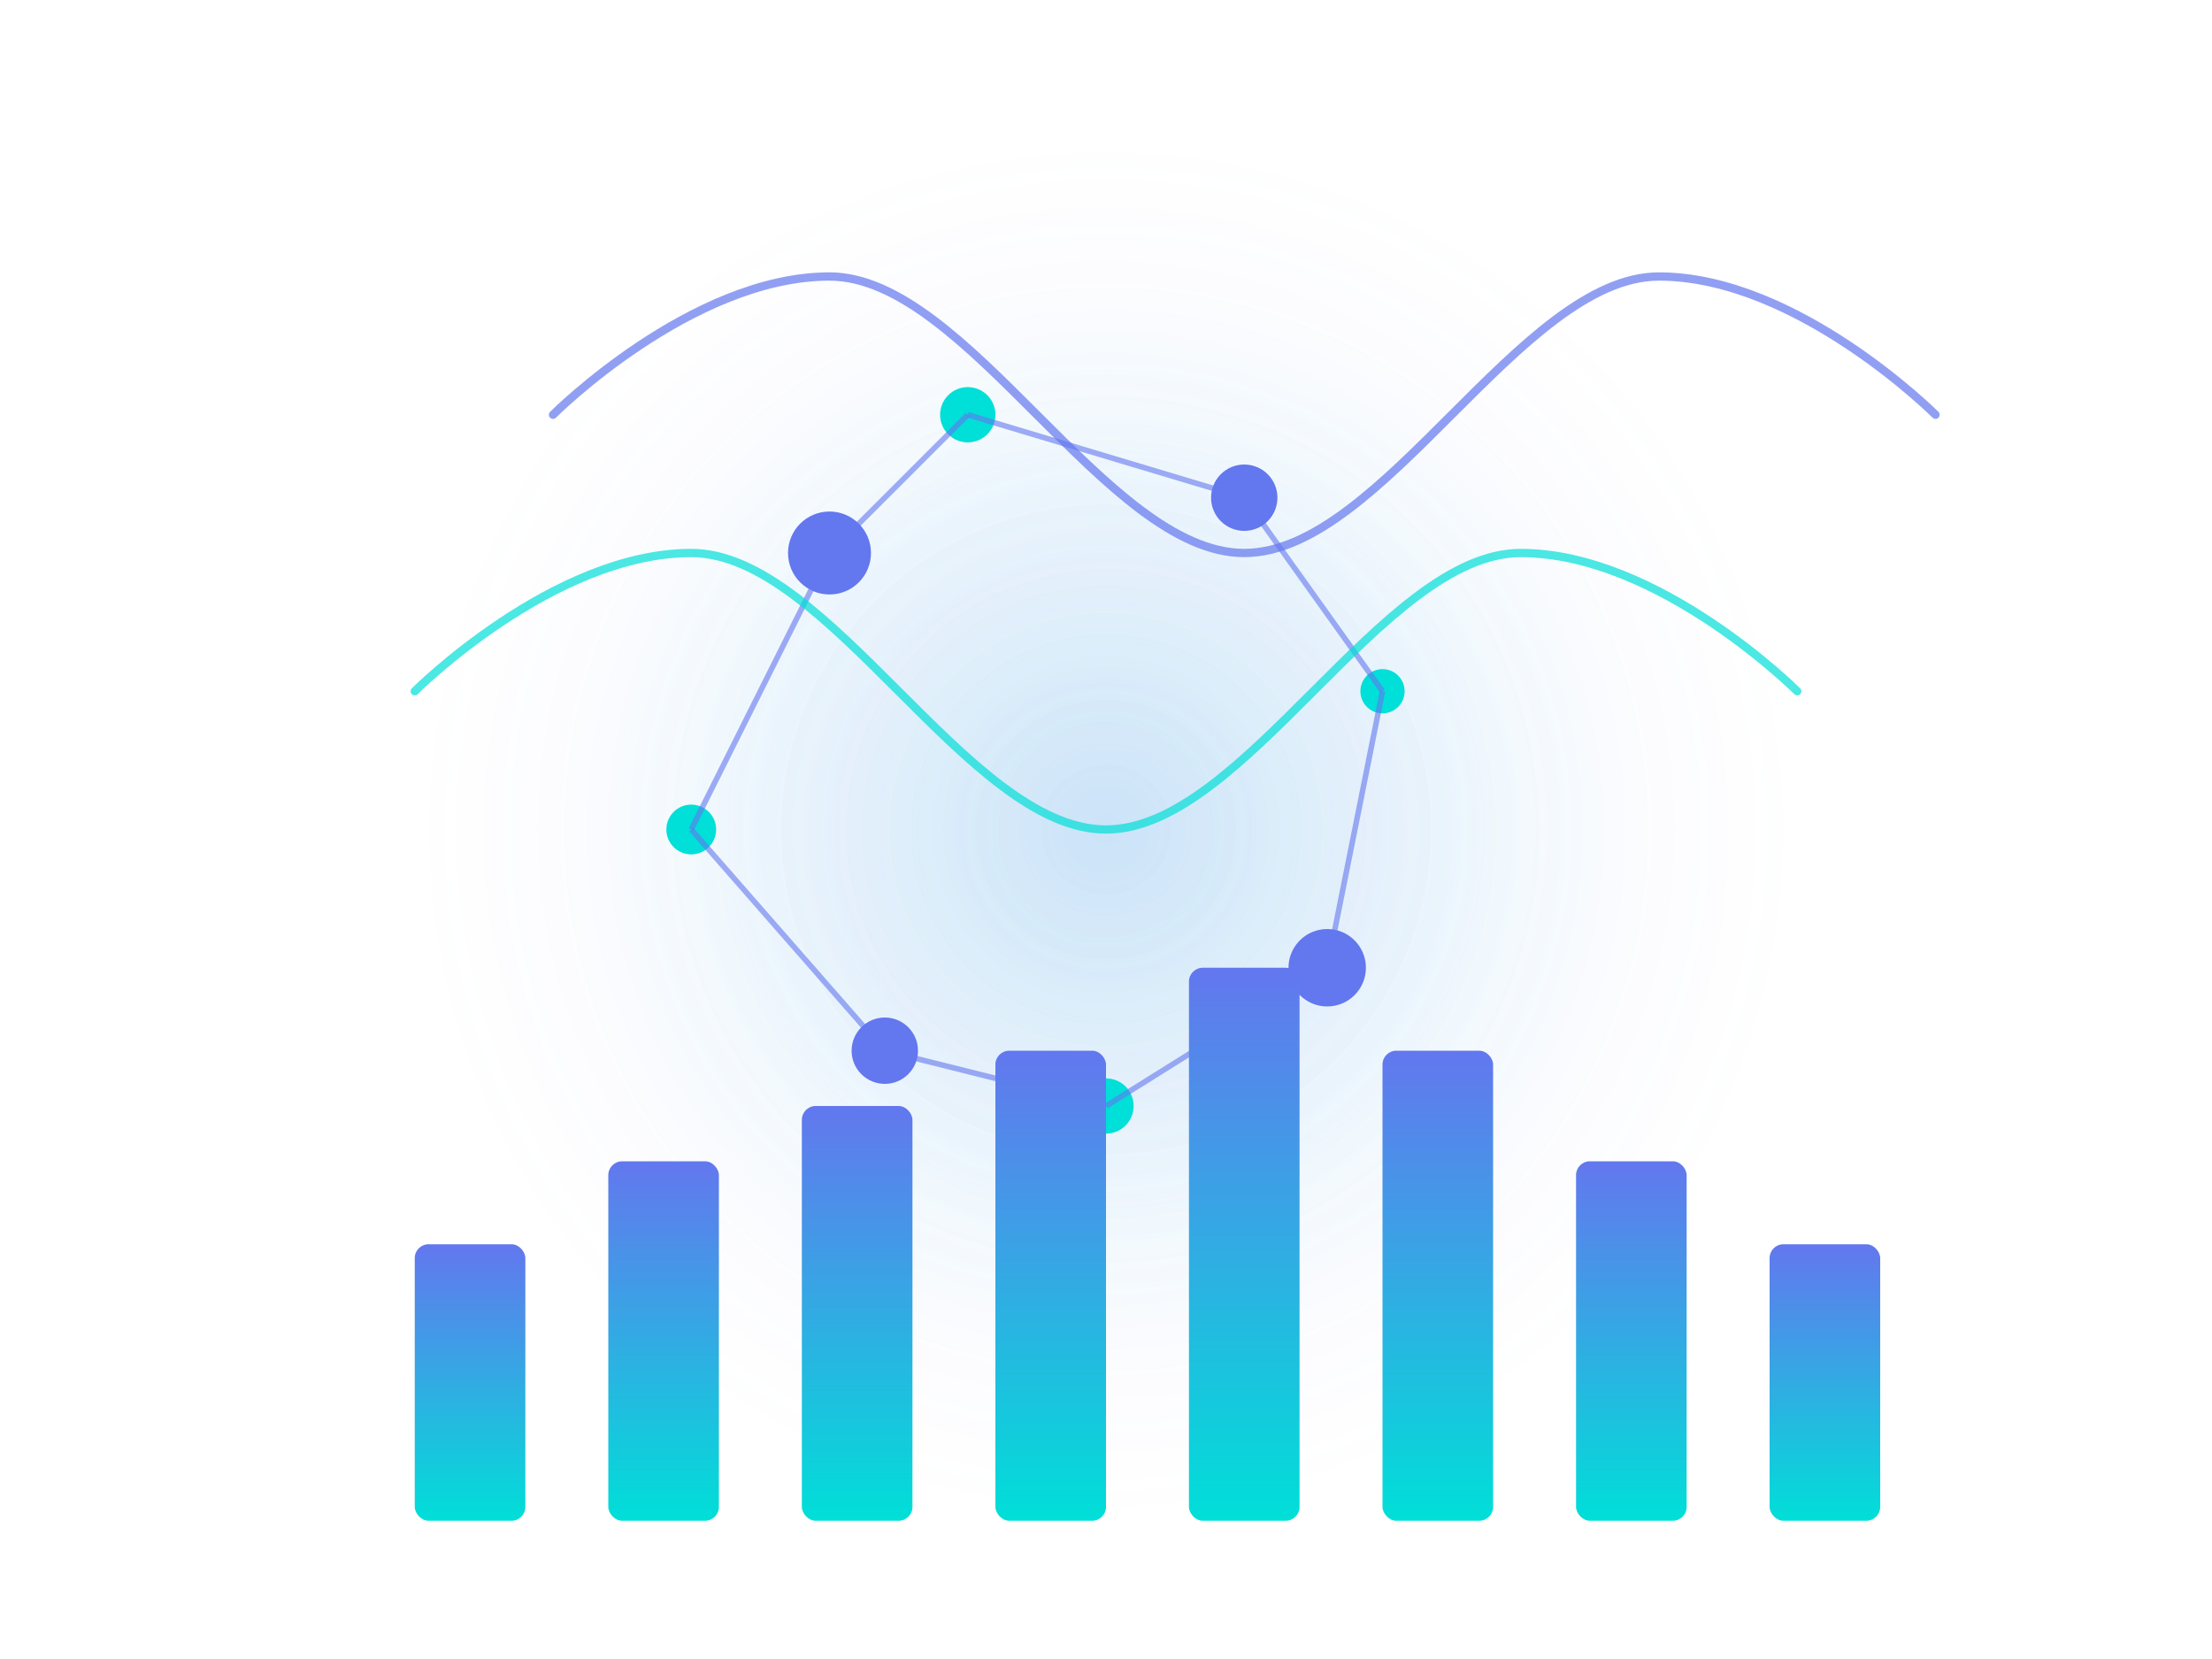 <?xml version="1.0" encoding="UTF-8"?>
<svg width="800" height="600" viewBox="0 0 800 600" fill="none" xmlns="http://www.w3.org/2000/svg">
  <!-- Background Elements -->
  <circle cx="400" cy="300" r="250" fill="url(#paint0_radial)" fill-opacity="0.1"/>
  <circle cx="400" cy="300" r="200" fill="url(#paint1_radial)" fill-opacity="0.1"/>
  <circle cx="400" cy="300" r="150" fill="url(#paint2_radial)" fill-opacity="0.1"/>
  
  <!-- Data Points -->
  <circle cx="300" cy="200" r="15" fill="#6377EE"/>
  <circle cx="350" cy="150" r="10" fill="#00DFD8"/>
  <circle cx="450" cy="180" r="12" fill="#6377EE"/>
  <circle cx="500" cy="250" r="8" fill="#00DFD8"/>
  <circle cx="480" cy="350" r="14" fill="#6377EE"/>
  <circle cx="400" cy="400" r="10" fill="#00DFD8"/>
  <circle cx="320" cy="380" r="12" fill="#6377EE"/>
  <circle cx="250" cy="300" r="9" fill="#00DFD8"/>
  
  <!-- Connection Lines -->
  <line x1="300" y1="200" x2="350" y2="150" stroke="#6377EE" stroke-width="2" stroke-opacity="0.6"/>
  <line x1="350" y1="150" x2="450" y2="180" stroke="#6377EE" stroke-width="2" stroke-opacity="0.6"/>
  <line x1="450" y1="180" x2="500" y2="250" stroke="#6377EE" stroke-width="2" stroke-opacity="0.6"/>
  <line x1="500" y1="250" x2="480" y2="350" stroke="#6377EE" stroke-width="2" stroke-opacity="0.6"/>
  <line x1="480" y1="350" x2="400" y2="400" stroke="#6377EE" stroke-width="2" stroke-opacity="0.6"/>
  <line x1="400" y1="400" x2="320" y2="380" stroke="#6377EE" stroke-width="2" stroke-opacity="0.6"/>
  <line x1="320" y1="380" x2="250" y2="300" stroke="#6377EE" stroke-width="2" stroke-opacity="0.6"/>
  <line x1="250" y1="300" x2="300" y2="200" stroke="#6377EE" stroke-width="2" stroke-opacity="0.6"/>
  
  <!-- Data Visualization Elements -->
  <rect x="150" y="450" width="40" height="100" rx="5" fill="url(#paint3_linear)"/>
  <rect x="220" y="420" width="40" height="130" rx="5" fill="url(#paint4_linear)"/>
  <rect x="290" y="400" width="40" height="150" rx="5" fill="url(#paint5_linear)"/>
  <rect x="360" y="380" width="40" height="170" rx="5" fill="url(#paint6_linear)"/>
  <rect x="430" y="350" width="40" height="200" rx="5" fill="url(#paint7_linear)"/>
  <rect x="500" y="380" width="40" height="170" rx="5" fill="url(#paint8_linear)"/>
  <rect x="570" y="420" width="40" height="130" rx="5" fill="url(#paint9_linear)"/>
  <rect x="640" y="450" width="40" height="100" rx="5" fill="url(#paint10_linear)"/>
  
  <!-- Decorative Elements -->
  <path d="M150 250C150 250 200 200 250 200C300 200 350 300 400 300C450 300 500 200 550 200C600 200 650 250 650 250" stroke="#00DFD8" stroke-width="3" stroke-linecap="round" stroke-opacity="0.7"/>
  
  <path d="M200 150C200 150 250 100 300 100C350 100 400 200 450 200C500 200 550 100 600 100C650 100 700 150 700 150" stroke="#6377EE" stroke-width="3" stroke-linecap="round" stroke-opacity="0.7"/>
  
  <!-- Gradient Definitions -->
  <defs>
    <radialGradient id="paint0_radial" cx="0" cy="0" r="1" gradientUnits="userSpaceOnUse" gradientTransform="translate(400 300) rotate(90) scale(250)">
      <stop stop-color="#6377EE"/>
      <stop offset="1" stop-color="#6377EE" stop-opacity="0"/>
    </radialGradient>
    <radialGradient id="paint1_radial" cx="0" cy="0" r="1" gradientUnits="userSpaceOnUse" gradientTransform="translate(400 300) rotate(90) scale(200)">
      <stop stop-color="#00DFD8"/>
      <stop offset="1" stop-color="#00DFD8" stop-opacity="0"/>
    </radialGradient>
    <radialGradient id="paint2_radial" cx="0" cy="0" r="1" gradientUnits="userSpaceOnUse" gradientTransform="translate(400 300) rotate(90) scale(150)">
      <stop stop-color="#6377EE"/>
      <stop offset="1" stop-color="#6377EE" stop-opacity="0"/>
    </radialGradient>
    <linearGradient id="paint3_linear" x1="170" y1="450" x2="170" y2="550" gradientUnits="userSpaceOnUse">
      <stop stop-color="#6377EE"/>
      <stop offset="1" stop-color="#00DFD8"/>
    </linearGradient>
    <linearGradient id="paint4_linear" x1="240" y1="420" x2="240" y2="550" gradientUnits="userSpaceOnUse">
      <stop stop-color="#6377EE"/>
      <stop offset="1" stop-color="#00DFD8"/>
    </linearGradient>
    <linearGradient id="paint5_linear" x1="310" y1="400" x2="310" y2="550" gradientUnits="userSpaceOnUse">
      <stop stop-color="#6377EE"/>
      <stop offset="1" stop-color="#00DFD8"/>
    </linearGradient>
    <linearGradient id="paint6_linear" x1="380" y1="380" x2="380" y2="550" gradientUnits="userSpaceOnUse">
      <stop stop-color="#6377EE"/>
      <stop offset="1" stop-color="#00DFD8"/>
    </linearGradient>
    <linearGradient id="paint7_linear" x1="450" y1="350" x2="450" y2="550" gradientUnits="userSpaceOnUse">
      <stop stop-color="#6377EE"/>
      <stop offset="1" stop-color="#00DFD8"/>
    </linearGradient>
    <linearGradient id="paint8_linear" x1="520" y1="380" x2="520" y2="550" gradientUnits="userSpaceOnUse">
      <stop stop-color="#6377EE"/>
      <stop offset="1" stop-color="#00DFD8"/>
    </linearGradient>
    <linearGradient id="paint9_linear" x1="590" y1="420" x2="590" y2="550" gradientUnits="userSpaceOnUse">
      <stop stop-color="#6377EE"/>
      <stop offset="1" stop-color="#00DFD8"/>
    </linearGradient>
    <linearGradient id="paint10_linear" x1="660" y1="450" x2="660" y2="550" gradientUnits="userSpaceOnUse">
      <stop stop-color="#6377EE"/>
      <stop offset="1" stop-color="#00DFD8"/>
    </linearGradient>
  </defs>
</svg>
